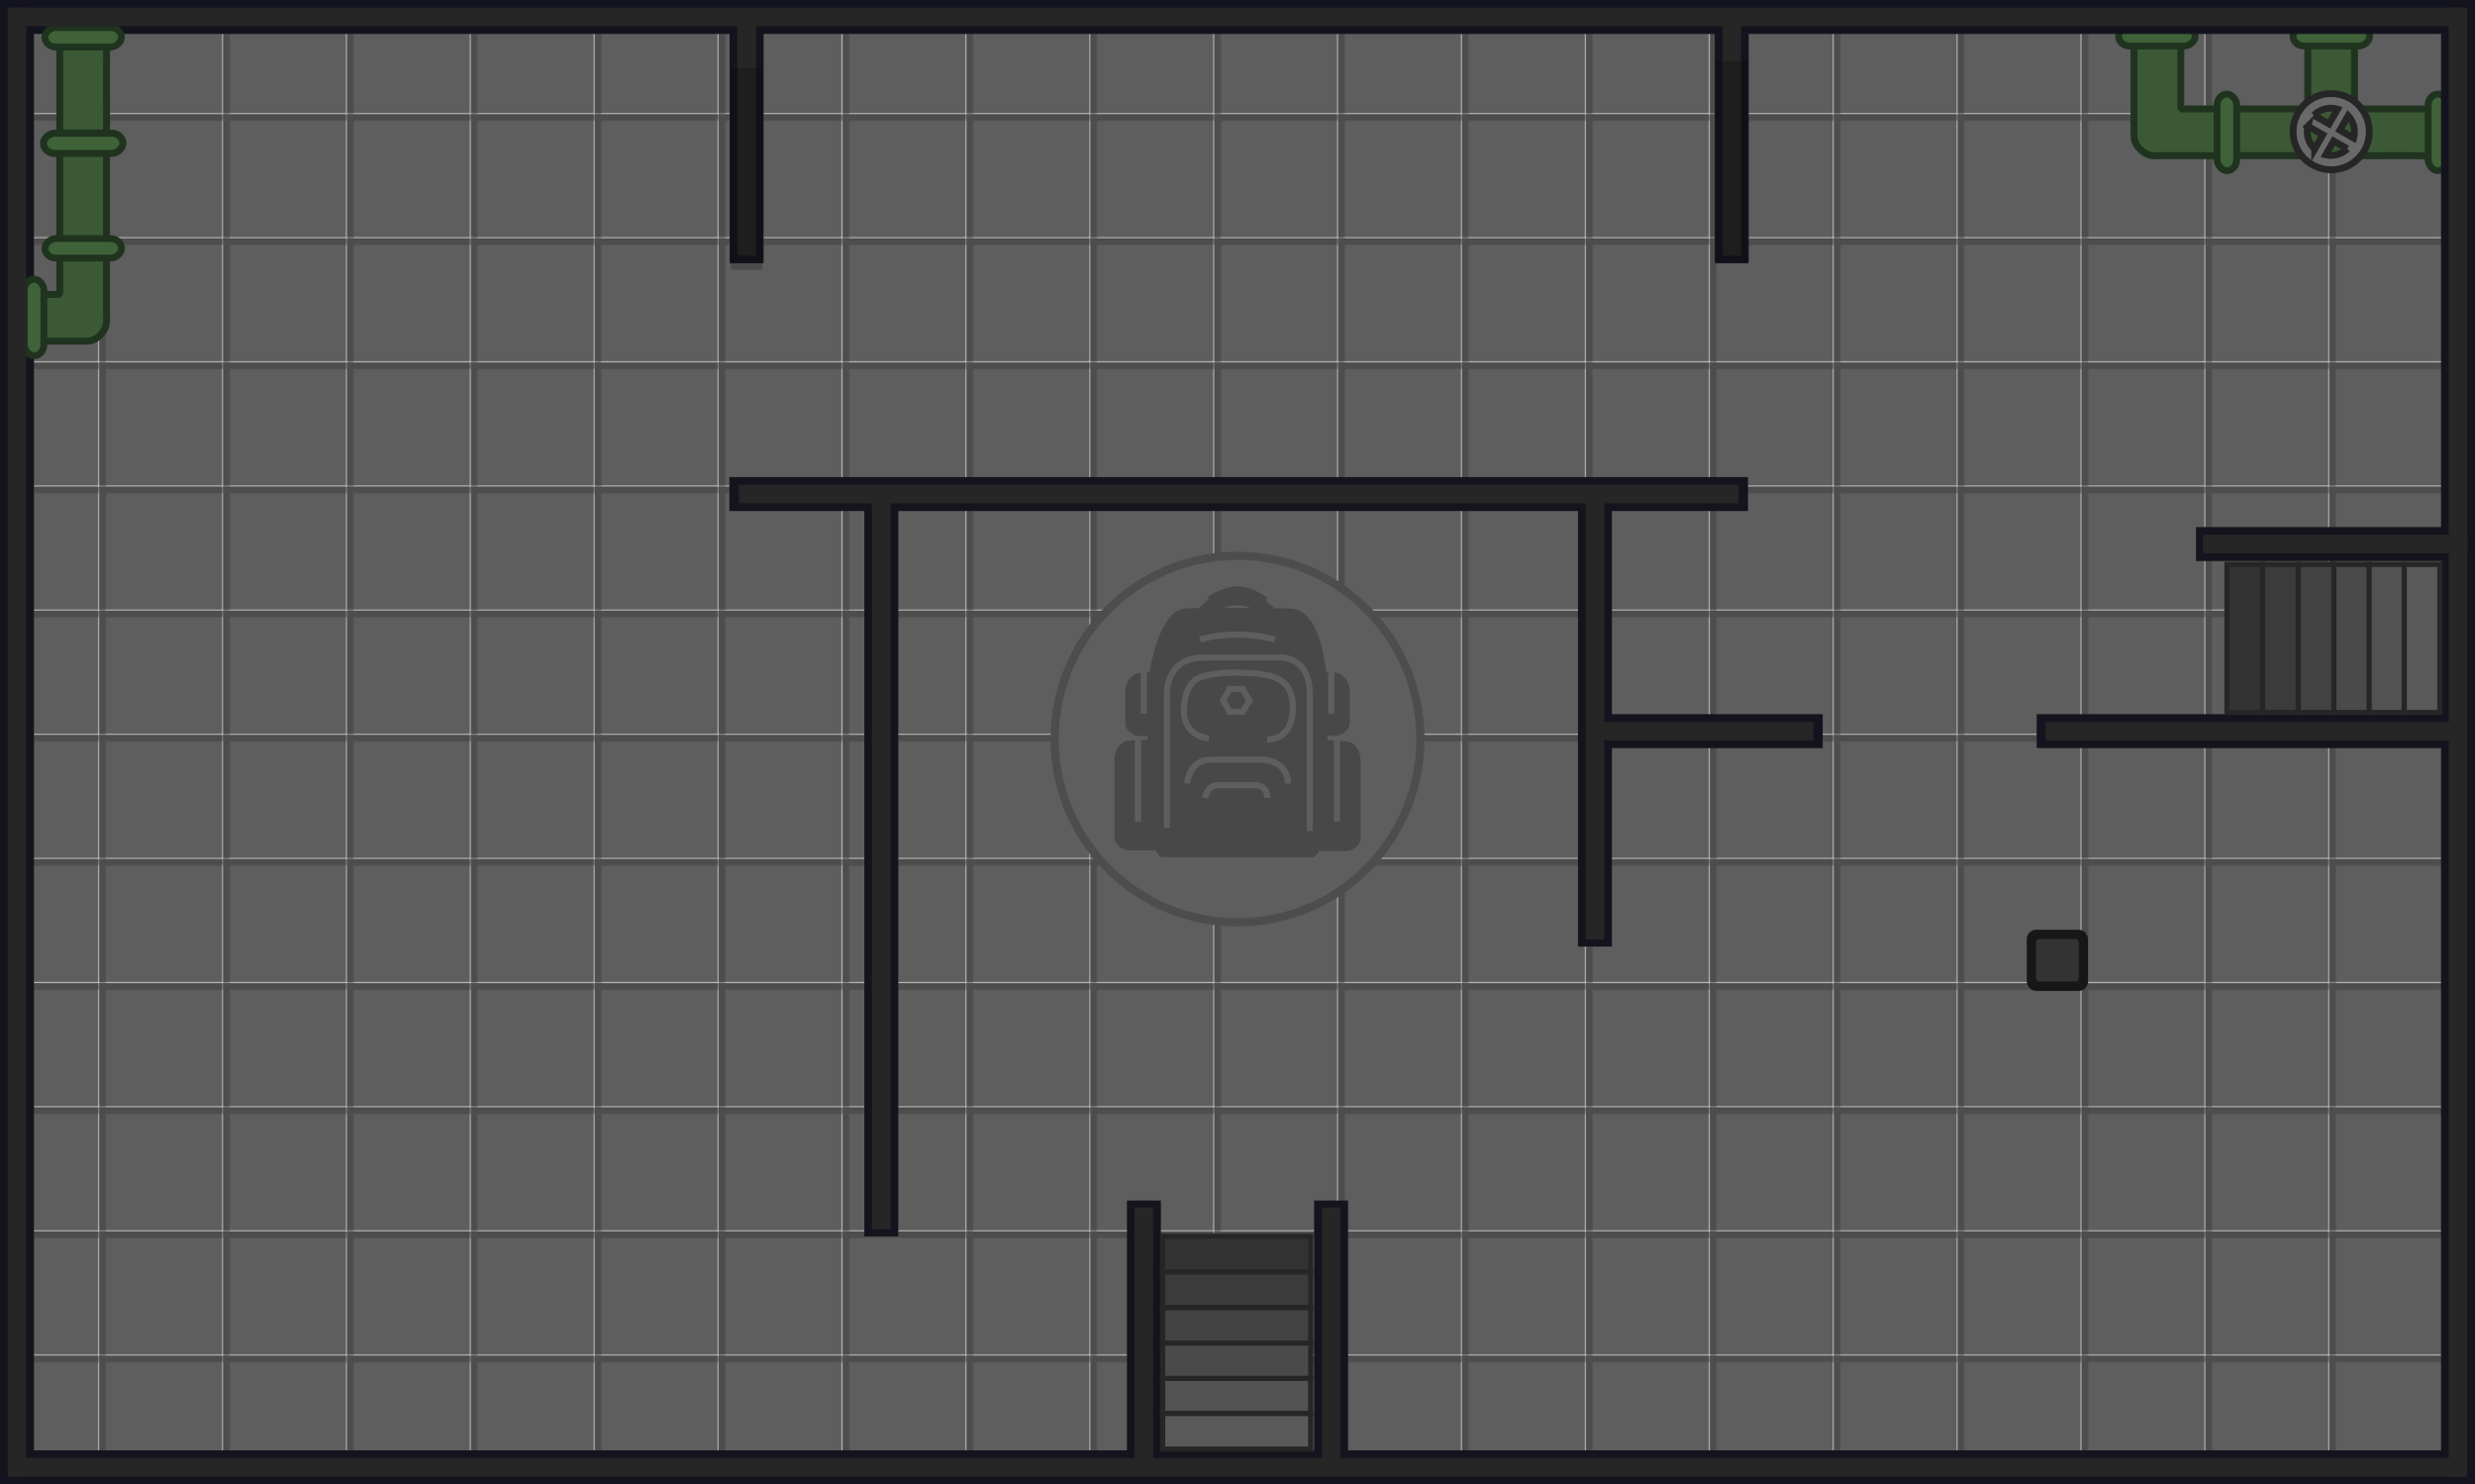 <?xml version="1.0" encoding="UTF-8" standalone="no"?>
<!-- Created with Inkscape (http://www.inkscape.org/) -->

<svg
   width="2423.583"
   height="1453.434"
   viewBox="0 0 641.24 384.554"
   version="1.1"
   id="svg1"
   inkscape:version="1.4.2 (1:1.4.2+202505120737+ebf0e940d0)"
   sodipodi:docname="lion_bunker_floor.svg"
   xmlns:inkscape="http://www.inkscape.org/namespaces/inkscape"
   xmlns:sodipodi="http://sodipodi.sourceforge.net/DTD/sodipodi-0.dtd"
   xmlns:xlink="http://www.w3.org/1999/xlink"
   xmlns="http://www.w3.org/2000/svg"
   xmlns:svg="http://www.w3.org/2000/svg">
  <sodipodi:namedview
     id="namedview1"
     pagecolor="#505050"
     bordercolor="#ffffff"
     borderopacity="1"
     inkscape:showpageshadow="0"
     inkscape:pageopacity="0"
     inkscape:pagecheckerboard="1"
     inkscape:deskcolor="#505050"
     inkscape:document-units="px"
     inkscape:zoom="0.26480605"
     inkscape:cx="485.26082"
     inkscape:cy="345.53592"
     inkscape:window-width="2560"
     inkscape:window-height="1368"
     inkscape:window-x="0"
     inkscape:window-y="0"
     inkscape:window-maximized="1"
     inkscape:current-layer="layer1" />
  <defs
     id="defs1">
    <pattern
       inkscape:collect="always"
       xlink:href="#pattern34"
       preserveAspectRatio="xMidYMid"
       id="pattern103"
       patternTransform="matrix(0.3,0,0,0.3,2077.916,3709.217)"
       x="0"
       y="0" />
    <pattern
       patternUnits="userSpaceOnUse"
       width="106.48"
       height="106.48"
       patternTransform="translate(2077.082,3716.393)"
       preserveAspectRatio="xMidYMid"
       id="pattern34"
       inkscape:label="pattern34">
      <rect
         style="fill:#5e5e5e;fill-opacity:1;stroke-width:1.999;stroke-linecap:round;stroke-linejoin:round"
         id="rect4"
         width="106.48"
         height="106.48"
         x="-1.7053026e-13"
         y="0" />
      <path
         id="rect5"
         style="fill:#4d4d4d;fill-opacity:1;stroke:none;stroke-width:1.999;stroke-linecap:round;stroke-linejoin:round"
         d="M 1.0532111e-5,0 V 106.48 H 5.66 V 5.66 H 106.48 V 0 Z"
         sodipodi:nodetypes="ccccccc" />
    </pattern>
  </defs>
  <g
     inkscape:label="Layer 1"
     inkscape:groupmode="layer"
     id="layer1"
     transform="translate(161.396,17.992)">
    <g
       id="g110"
       transform="matrix(1,0,0,1.002,-801.208,25.969)">
      <rect
         style="fill:url(#pattern103);fill-opacity:1;fill-rule:evenodd;stroke:none;stroke-width:1.584;stroke-linecap:round;stroke-linejoin:round;stroke-miterlimit:29;stroke-dasharray:none;stroke-opacity:1"
         id="rect73"
         width="641.24"
         height="382.886"
         x="639.812"
         y="-43.377"
         rx="2.646"
         ry="2.634" />
      <circle
         style="fill:#5e5e5e;fill-opacity:1;fill-rule:evenodd;stroke:#4d4d4d;stroke-width:2.122;stroke-linecap:round;stroke-linejoin:round;stroke-miterlimit:29;stroke-dasharray:none;stroke-opacity:1"
         id="path45-5-5"
         cx="960.432"
         cy="147.232"
         r="47.384" />
      <g
         id="g35"
         transform="matrix(1,0,0,0.998,638.721,-191.384)">
        <path
           id="path390-2"
           style="mix-blend-mode:normal;fill:#484848;fill-opacity:1;fill-rule:nonzero;stroke:none;stroke-width:1.409;stroke-miterlimit:10;stroke-dasharray:none;stroke-dashoffset:0;stroke-opacity:1"
           d="m 960.345,107.692 c -3.598,0.017 -7.654,2.686 -7.654,2.686 l 0.311,0.695 c -0.425,0.27 -0.85,0.58 -1.245,0.953 -0.424,0.401 -0.846,0.847 -1.241,1.283 -1.245,0.03 -2.464,0.072 -3.637,0.127 -5.034,0.143 -8.121,9.617 -9.252,16.502 -1.247,0.055 -2.611,0.149 -3.271,0.311 -0.604,0.148 -1.64,0.891 -2.258,1.909 -0.565,0.932 -0.741,2.114 -0.741,2.871 v 8.087 c 0,2.008 2.345,3.315 3.579,3.315 h 5.2e-4 2.193 v 0.915 c -1.483,0.029 -4.555,0.117 -5.59,0.372 -0.604,0.149 -1.64,0.89 -2.258,1.908 -0.565,0.932 -0.741,2.114 -0.741,2.871 v 20.151 c 0,2.007 2.345,3.315 3.579,3.315 h 7.064 c 0.654,1.126 1.291,1.778 1.611,1.778 h 39.09 c 0.442,0 1.106,-0.585 1.76,-1.624 h 7.1 c 1.234,0 3.579,-1.307 3.579,-3.315 v -20.151 c 0,-0.756 -0.175,-1.939 -0.741,-2.871 -0.618,-1.018 -1.655,-1.76 -2.258,-1.908 -0.975,-0.24 -3.909,-0.329 -5.59,-0.363 v -1.161 h 2.193 5.1e-4 c 1.234,0 3.579,-1.307 3.579,-3.315 v -8.087 c 0,-0.756 -0.175,-1.939 -0.741,-2.871 -0.618,-1.018 -1.655,-1.76 -2.258,-1.908 -0.631,-0.155 -1.902,-0.247 -3.102,-0.303 -0.771,-7.021 -3.143,-16.427 -9.421,-16.427 -1.055,0 -2.531,-0.024 -4.001,-0.047 -0.602,-0.581 -1.276,-1.199 -1.951,-1.753 -0.078,-0.064 -0.156,-0.121 -0.234,-0.182 l 0.376,-0.726 c 0,0 -3.634,-3.056 -7.829,-3.037 z m 0.069,4.907 c 1.334,0.012 2.51,0.328 3.448,0.703 -2.264,-0.032 -4.563,-0.056 -6.992,-0.056 1.003,-0.357 2.236,-0.658 3.543,-0.646 z"
           sodipodi:nodetypes="sccscccssssscccssssscsscssssscccssssscscsccsssccss"
           transform="matrix(1,0,0,1.002,-638.721,191.801)" />
        <path
           style="fill:none;fill-opacity:1;fill-rule:evenodd;stroke:#5e5e5e;stroke-width:1.587;stroke-miterlimit:29;stroke-dasharray:none;stroke-opacity:1"
           d="m 308.653,350.794 c 0,0 0.441,-6.17 6.17,-6.17 h 13.662 c 0,0 6.28,0.331 6.28,6.17"
           id="path17"
           sodipodi:nodetypes="cscc" />
        <path
           style="fill:none;fill-opacity:1;fill-rule:evenodd;stroke:#5e5e5e;stroke-width:1.587;stroke-miterlimit:29;stroke-dasharray:none;stroke-opacity:1"
           d="m 313.335,354.54 c 0,0 0.441,-3.305 3.305,-3.305 h 9.916 c 0,0 2.865,0 2.865,3.305"
           id="path20"
           sodipodi:nodetypes="cscc" />
        <path
           style="fill:none;fill-opacity:1;fill-rule:evenodd;stroke:#5e5e5e;stroke-width:1.587;stroke-miterlimit:29;stroke-dasharray:none;stroke-opacity:1"
           d="m 295.931,339.116 v 21.594"
           id="path23"
           sodipodi:nodetypes="cc" />
        <path
           style="fill:none;fill-opacity:1;fill-rule:evenodd;stroke:#5e5e5e;stroke-width:1.587;stroke-miterlimit:29;stroke-dasharray:none;stroke-opacity:1"
           d="m 347.49,339.116 v 21.594"
           id="path23-3"
           sodipodi:nodetypes="cc" />
        <path
           style="fill:none;fill-opacity:1;fill-rule:evenodd;stroke:#5e5e5e;stroke-width:1.587;stroke-miterlimit:29;stroke-dasharray:none;stroke-opacity:1"
           d="m 297.429,321.267 v 11.458"
           id="path26" />
        <path
           style="fill:none;fill-opacity:1;fill-rule:evenodd;stroke:#5e5e5e;stroke-width:1.587;stroke-miterlimit:29;stroke-dasharray:none;stroke-opacity:1"
           d="m 345.991,321.267 v 11.458"
           id="path26-6" />
        <path
           style="fill:none;fill-opacity:1;fill-rule:evenodd;stroke:#5e5e5e;stroke-width:1.587;stroke-miterlimit:29;stroke-dasharray:none;stroke-opacity:1"
           d="m 303.419,362.252 v -34.595 c 0,0 -0.441,-9.475 9.475,-9.475 h 20.052 c 0,0 7.492,-0.441 7.492,9.475 v 35.476"
           id="path29"
           sodipodi:nodetypes="ccscsc" />
        <path
           style="fill:none;fill-opacity:1;fill-rule:evenodd;stroke:#5e5e5e;stroke-width:1.587;stroke-miterlimit:29;stroke-dasharray:none;stroke-opacity:1"
           d="m 314.291,339.153 c 0,0 -6.469,-0.388 -6.469,-7.264 0,-6.291 3.266,-8.198 3.266,-8.198 0,0 3.239,-1.702 10.395,-1.624 8.824,0.096 10.656,1.624 10.656,1.624 0,0 3.894,1.151 3.894,7.186 0,0 0.541,8.497 -6.634,8.497"
           id="path32"
           sodipodi:nodetypes="cscsccc" />
        <path
           style="fill:none;fill-opacity:1;fill-rule:evenodd;stroke:#5e5e5e;stroke-width:1.587;stroke-miterlimit:29;stroke-dasharray:none;stroke-opacity:1"
           d="m 312.015,313.555 c 0,0 3.567,-1.322 9.693,-1.322 6.126,-1.7e-4 9.697,1.322 9.697,1.322"
           id="path33"
           sodipodi:nodetypes="czc" />
      </g>
      <path
         sodipodi:type="star"
         style="fill:none;fill-opacity:1;fill-rule:evenodd;stroke:#5e5e5e;stroke-width:2.25;stroke-miterlimit:29;stroke-dasharray:none;stroke-opacity:1"
         id="path35"
         inkscape:flatsided="false"
         sodipodi:sides="6"
         sodipodi:cx="958.11584"
         sodipodi:cy="138.63945"
         sodipodi:r1="4.1410947"
         sodipodi:r2="4.8718762"
         sodipodi:arg1="1.0471976"
         sodipodi:arg2="1.5707963"
         inkscape:rounded="6.8348105e-16"
         inkscape:randomized="0"
         d="m 960.186,142.226 -2.071,1.286 -2.071,-1.286 -2.149,-1.15 0.078,-2.436 -0.078,-2.436 2.149,-1.15 2.071,-1.286 2.071,1.286 2.149,1.15 -0.078,2.436 0.078,2.436 z"
         transform="matrix(0.61,0.352,-0.353,0.61,424.588,-284.59)" />
    </g>
    <g
       id="g220341"
       transform="matrix(1.037,0,0,1.037,-803.548,152.262)">
      <path
         id="rect219239"
         style="fill:#3a5934;fill-opacity:1;stroke:#1f331f;stroke-width:1.73;stroke-linecap:round;stroke-linejoin:bevel;stroke-dasharray:none;stroke-opacity:1;paint-order:normal;stop-color:#000000"
         d="m 1158.25,-163.043 c -3.233,0.081 -5.837,2.242 -5.837,5.027 v 27.742 c 0,1.443 0.7,2.739 1.823,3.654 0.869,0.833 1.984,1.333 3.204,1.333 h 0.08 c 0.239,0.026 0.483,0.04 0.731,0.04 0.248,0 0.491,-0.015 0.731,-0.04 h 41.943 c 0.239,0.026 0.483,0.04 0.731,0.04 0.248,0 0.491,-0.015 0.731,-0.04 28.214,0.052 -8.285,0 19.869,0 0.239,0.026 0.483,0.04 0.731,0.04 3.234,0 2.096,-0.069 5.837,-0.069 0,-16.786 -0.075,-6.312 -0.075,-11.646 -60.05,0 19.128,0 -21.256,0 v -21.054 c 0,-2.785 -2.603,-5.027 -5.837,-5.027 -3.234,0 -5.837,2.242 -5.837,5.027 v 21.054 h -31.73 v -21.054 c 0,-2.785 -2.604,-5.108 -5.837,-5.027 z"
         sodipodi:nodetypes="ssscscsccsccscccsssccsss" />
      <g
         id="g220328"
         transform="translate(0,-1.191)">
        <rect
           style="fill:#3f6239;fill-opacity:1;stroke:#1f331e;stroke-width:1.7;stroke-linecap:round;stroke-dasharray:none;stroke-opacity:1;stop-color:#000000"
           id="rect219338"
           width="4.886"
           height="19.141"
           x="-156.366"
           y="-1167.691"
           rx="2.776"
           ry="2.776"
           transform="rotate(90)" />
        <rect
           style="fill:#3f6239;fill-opacity:1;stroke:#1f331e;stroke-width:1.7;stroke-linecap:round;stroke-dasharray:none;stroke-opacity:1;stop-color:#000000"
           id="rect219344"
           width="4.886"
           height="19.141"
           x="-156.366"
           y="-1211.283"
           rx="2.776"
           ry="2.776"
           transform="rotate(90)" />
      </g>
      <rect
         style="fill:#3f6239;fill-opacity:1;stroke:#1f331e;stroke-width:1.7;stroke-linecap:round;stroke-dasharray:none;stroke-opacity:1;stop-color:#000000"
         id="rect23092"
         width="4.886"
         height="19.141"
         x="1173.17"
         y="-140.673"
         rx="2.776"
         ry="2.776" />
      <rect
         style="fill:#3f6239;fill-opacity:1;stroke:#1f331e;stroke-width:1.7;stroke-linecap:round;stroke-dasharray:none;stroke-opacity:1;stop-color:#000000"
         id="rect219334"
         width="4.886"
         height="19.141"
         x="1225.891"
         y="-140.673"
         rx="2.776"
         ry="2.776" />
      <path
         id="path219340"
         style="fill:#696969;fill-opacity:1;stroke:#262626;stroke-width:1.7;stroke-linecap:square;stroke-linejoin:miter;stroke-dasharray:none;stroke-opacity:1;stop-color:#000000"
         d="m 1201.673,-140.793 a 9.514,9.514 0.194 0 0 -9.514,9.514 9.514,9.514 0.194 0 0 9.514,9.515 9.514,9.514 0.194 0 0 9.514,-9.515 9.514,9.514 0.194 0 0 -9.514,-9.514 z m -0.09,3.645 a 5.9,5.9 0.191 0 1 1.677,0.243 l -2.12,3.699 -3.774,-2.163 a 5.9,5.9 0.191 0 1 4.217,-1.779 z m 4.324,1.885 a 5.9,5.9 0.191 0 1 1.576,4.015 5.9,5.9 0.191 0 1 -0.214,1.555 l -3.429,-1.965 z m -10.049,2.617 3.734,2.14 -2.039,3.558 a 5.9,5.9 0.191 0 1 -1.87,-4.3 5.9,5.9 0.191 0 1 0.175,-1.398 z m 6.435,3.688 3.393,1.945 a 5.9,5.9 0.191 0 1 -4.103,1.665 5.9,5.9 0.191 0 1 -1.277,-0.145 z" />
    </g>
    <path
       id="rect219239-2"
       style="fill:#3a5934;fill-opacity:1;stroke:#1f331f;stroke-width:1.794;stroke-linecap:round;stroke-linejoin:bevel;stroke-dasharray:none;stroke-opacity:1;paint-order:normal;stop-color:#000000"
       d="m -154.855,70.409 h 15.877 c 1.496,0 2.841,-0.726 3.79,-1.89 0.864,-0.901 1.382,-2.058 1.382,-3.323 v -0.083 c 0.026,-0.248 0.042,-0.501 0.042,-0.758 0,-0.257 -0.015,-0.51 -0.042,-0.758 V 20.098 c 0.026,-0.248 0.042,-0.501 0.042,-0.758 0,-0.257 -0.015,-0.509 -0.042,-0.758 0.054,-29.26 0,8.592 0,-20.606 0.026,-0.248 0.042,-0.501 0.042,-0.758 0,-3.354 -0.072,-2.173 -0.072,-6.054 -17.409,0 -6.546,0.078 -12.078,0.078 V 13.286 25.394 58.3 h -8.941 c -6.91,0 -6.718,12.108 -2e-5,12.108 z"
       sodipodi:nodetypes="sscscsccsccscccccss" />
    <rect
       style="fill:#14141f;fill-rule:evenodd;stroke:none;stroke-width:4.731;stroke-linecap:round;stroke-linejoin:round;stroke-miterlimit:29"
       id="rect1-23-4-5-0-4-4-7"
       width="641.24"
       height="8.798"
       x="-479.844"
       y="9.194"
       transform="scale(-1)" />
    <rect
       style="fill:#14141f;fill-rule:evenodd;stroke:none;stroke-width:3.657;stroke-linecap:round;stroke-linejoin:round;stroke-miterlimit:29"
       id="rect1-23-4-5-0-4-4-7-15"
       width="383.236"
       height="8.798"
       x="-17.332"
       y="152.598"
       transform="rotate(90)" />
    <rect
       style="fill:#14141f;fill-rule:evenodd;stroke:none;stroke-width:4.731;stroke-linecap:round;stroke-linejoin:round;stroke-miterlimit:29"
       id="rect1-23-4-5-0-4-4-7-1"
       width="641.24"
       height="8.798"
       x="-479.844"
       y="-366.563"
       transform="scale(-1)" />
    <rect
       style="fill:#14141f;fill-rule:evenodd;stroke:none;stroke-width:3.657;stroke-linecap:round;stroke-linejoin:round;stroke-miterlimit:29"
       id="rect1-23-4-5-0-4-4-7-15-1"
       width="383.236"
       height="8.798"
       x="-17.332"
       y="-479.844"
       transform="rotate(90)" />
    <rect
       style="fill:#14141f;fill-rule:evenodd;stroke:none;stroke-width:1.537;stroke-linecap:round;stroke-linejoin:round;stroke-miterlimit:29"
       id="rect1-23-4-5-0-4-4-7-15-3-57"
       width="67.666"
       height="8.798"
       x="-50.207"
       y="27.647"
       transform="rotate(-90)" />
    <rect
       style="fill:#14141f;fill-rule:evenodd;stroke:none;stroke-width:1.537;stroke-linecap:round;stroke-linejoin:round;stroke-miterlimit:29"
       id="rect1-23-4-5-0-4-4-7-15-3-57-4"
       width="67.666"
       height="8.798"
       x="-50.207"
       y="282.879"
       transform="rotate(-90)" />
    <rect
       style="fill:#3f6239;fill-opacity:1;stroke:#1f331e;stroke-width:1.763;stroke-linecap:round;stroke-dasharray:none;stroke-opacity:1;stop-color:#000000"
       id="rect219338-7"
       width="5.067"
       height="19.851"
       x="-155.095"
       y="54.324"
       rx="2.879"
       ry="2.879" />
    <rect
       style="fill:#3f6239;fill-opacity:1;stroke:#1f331e;stroke-width:1.828;stroke-linecap:round;stroke-dasharray:none;stroke-opacity:1;stop-color:#000000"
       id="rect219338-7-0"
       width="5.255"
       height="20.587"
       x="-21.764"
       y="-150.132"
       rx="2.986"
       ry="2.986"
       transform="rotate(-90)" />
    <rect
       style="fill:#3f6239;fill-opacity:1;stroke:#1f331e;stroke-width:1.763;stroke-linecap:round;stroke-dasharray:none;stroke-opacity:1;stop-color:#000000"
       id="rect23092-1"
       width="5.067"
       height="19.851"
       x="-48.882"
       y="-149.764"
       rx="2.879"
       ry="2.879"
       transform="rotate(-90)" />
    <rect
       style="fill:#3f6239;fill-opacity:1;stroke:#1f331e;stroke-width:1.763;stroke-linecap:round;stroke-dasharray:none;stroke-opacity:1;stop-color:#000000"
       id="rect219334-8"
       width="5.067"
       height="19.851"
       x="5.795"
       y="-149.764"
       rx="2.879"
       ry="2.879"
       transform="rotate(-90)" />
    <rect
       style="fill:#14141f;fill-rule:evenodd;stroke:none;stroke-width:1.473;stroke-linecap:round;stroke-linejoin:round;stroke-miterlimit:29"
       id="rect1-23-4-5-0-4-4-7-15-3-5-7-8-5"
       width="62.31"
       height="8.798"
       x="-310.845"
       y="-175.838"
       transform="scale(-1)" />
    <rect
       style="fill:#14141f;fill-rule:evenodd;stroke:none;stroke-width:1.928;stroke-linecap:round;stroke-linejoin:round;stroke-miterlimit:29"
       id="rect1-23-4-5-0-4-4-7-15-3-5-7-8-5-3"
       width="106.772"
       height="8.798"
       x="-473.047"
       y="-175.838"
       transform="scale(-1)" />
    <rect
       style="fill:#14141f;fill-rule:evenodd;stroke:none;stroke-width:2.045;stroke-linecap:round;stroke-linejoin:round;stroke-miterlimit:29"
       id="rect1-23-4-5-0-4-4-7-15-3-5-7-8-6"
       width="120.146"
       height="8.798"
       x="-227.258"
       y="247.443"
       transform="rotate(-90)" />
    <rect
       style="fill:#14141f;fill-rule:evenodd;stroke:none;stroke-width:3.031;stroke-linecap:round;stroke-linejoin:round;stroke-miterlimit:29"
       id="rect1-23-4-5-0-4-4-7-15-3-5-7-8-3"
       width="263.914"
       height="8.798"
       x="-291.492"
       y="-114.412"
       transform="scale(-1)" />
    <rect
       style="fill:#14141f;fill-rule:evenodd;stroke:none;stroke-width:2.615;stroke-linecap:round;stroke-linejoin:round;stroke-miterlimit:29"
       id="rect1-23-4-5-0-4-4-7-15-3-5-7-8-1"
       width="196.399"
       height="8.798"
       x="-302.335"
       y="62.542"
       transform="rotate(-90)" />
    <rect
       style="fill:#262626;fill-opacity:1;fill-rule:evenodd;stroke:none;stroke-width:3.543;stroke-linecap:round;stroke-linejoin:round;stroke-miterlimit:29"
       id="rect1-5-89-8-9-4-6-0"
       width="635.8"
       height="4.8"
       x="-477.354"
       y="11.193"
       transform="scale(-1)" />
    <rect
       style="fill:#262626;fill-opacity:1;fill-rule:evenodd;stroke:none;stroke-width:2.741;stroke-linecap:round;stroke-linejoin:round;stroke-miterlimit:29"
       id="rect1-5-89-8-9-4-6-0-0"
       width="380.568"
       height="4.8"
       x="-364.569"
       y="-159.397"
       transform="rotate(-90)" />
    <rect
       style="fill:#262626;fill-opacity:1;fill-rule:evenodd;stroke:none;stroke-width:3.543;stroke-linecap:round;stroke-linejoin:round;stroke-miterlimit:29"
       id="rect1-5-89-8-9-4-6-0-8"
       width="635.8"
       height="4.8"
       x="-477.124"
       y="-364.564"
       transform="scale(-1)" />
    <rect
       style="fill:#262626;fill-opacity:1;fill-rule:evenodd;stroke:none;stroke-width:2.741;stroke-linecap:round;stroke-linejoin:round;stroke-miterlimit:29"
       id="rect1-5-89-8-9-4-6-0-0-5"
       width="380.568"
       height="4.8"
       x="-364.569"
       y="473.045"
       transform="rotate(-90)" />
    <rect
       style="fill:#262626;fill-opacity:1;fill-rule:evenodd;stroke:none;stroke-width:1.138;stroke-linecap:round;stroke-linejoin:round;stroke-miterlimit:29"
       id="rect1-5-89-8-9-4-6-0-0-4-9"
       width="63.709"
       height="4.8"
       x="-15.481"
       y="-34.446"
       transform="rotate(90)" />
    <rect
       style="fill:#262626;fill-opacity:1;fill-rule:evenodd;stroke:none;stroke-width:1.138;stroke-linecap:round;stroke-linejoin:round;stroke-miterlimit:29"
       id="rect1-5-89-8-9-4-6-0-0-4-9-0"
       width="63.709"
       height="4.8"
       x="-15.481"
       y="-289.678"
       transform="rotate(90)" />
    <rect
       style="fill:#262626;fill-opacity:1;fill-rule:evenodd;stroke:none;stroke-width:1.082;stroke-linecap:round;stroke-linejoin:round;stroke-miterlimit:29"
       id="rect1-5-89-8-9-4-6-0-0-4-6-6-9-09"
       width="57.542"
       height="4.8"
       x="250.918"
       y="169.039" />
    <rect
       style="fill:#262626;fill-opacity:1;fill-rule:evenodd;stroke:none;stroke-width:1.474;stroke-linecap:round;stroke-linejoin:round;stroke-miterlimit:29"
       id="rect1-5-89-8-9-4-6-0-0-4-6-6-9-09-8"
       width="106.888"
       height="4.8"
       x="368.591"
       y="169.039" />
    <rect
       style="fill:#262626;fill-opacity:1;fill-rule:evenodd;stroke:none;stroke-width:1.538;stroke-linecap:round;stroke-linejoin:round;stroke-miterlimit:29"
       id="rect1-5-89-8-9-4-6-0-0-4-6-6-9-0"
       width="116.351"
       height="4.8"
       x="109.067"
       y="-254.242"
       transform="rotate(90)" />
    <rect
       style="fill:#262626;fill-opacity:1;fill-rule:evenodd;stroke:none;stroke-width:2.295;stroke-linecap:round;stroke-linejoin:round;stroke-miterlimit:29"
       id="rect1-5-89-8-9-4-6-0-0-4-6-6-9-1"
       width="258.986"
       height="4.8"
       x="30.042"
       y="107.613" />
    <rect
       style="fill:#262626;fill-opacity:1;fill-rule:evenodd;stroke:none;stroke-width:1.977;stroke-linecap:round;stroke-linejoin:round;stroke-miterlimit:29"
       id="rect1-5-89-8-9-4-6-0-0-4-6-6-9-13"
       width="192.301"
       height="4.8"
       x="108.14"
       y="-69.341"
       transform="rotate(90)" />
    <rect
       style="fill:#14141f;fill-rule:evenodd;stroke:none;stroke-width:1.138;stroke-linecap:round;stroke-linejoin:round;stroke-miterlimit:29"
       id="rect14"
       width="65.115"
       height="8.798"
       x="-472.668"
       y="118.568"
       transform="scale(-1,1)" />
    <g
       id="g22"
       transform="matrix(0.664,0,0,-0.664,1533.27,805.86)">
      <path
         d="m -1614.092,1020.517 h -13.861 v -57.767 h 13.861 z"
         fill="#878787"
         stroke="#4d4d4d"
         stroke-width="1.666"
         stroke-linecap="square"
         id="path16-3"
         style="fill:#525252;fill-opacity:1;stroke:#262626;stroke-width:2;stroke-dasharray:none;stroke-opacity:1" />
      <path
         d="m -1627.827,1020.517 h -13.861 v -57.767 h 13.861 z"
         fill="#828282"
         stroke="#4d4d4d"
         stroke-width="1.666"
         stroke-linecap="square"
         id="path17-5"
         style="fill:#4a4a4a;fill-opacity:1;stroke:#262626;stroke-width:2;stroke-dasharray:none;stroke-opacity:1"
         sodipodi:nodetypes="ccccc" />
      <path
         d="m -1641.562,1020.517 h -13.861 v -57.766 h 13.861 z"
         fill="#7d7d7d"
         stroke="#4d4d4d"
         stroke-width="1.666"
         stroke-linecap="square"
         id="path18-6"
         style="fill:#424242;fill-opacity:1;stroke:#262626;stroke-width:2;stroke-dasharray:none;stroke-opacity:1"
         sodipodi:nodetypes="ccccc" />
      <path
         d="m -1655.484,1020.517 h -13.862 v -57.767 h 13.862 z"
         fill="#787878"
         stroke="#4d4d4d"
         stroke-width="1.666"
         stroke-linecap="square"
         id="path19-2"
         style="fill:#3b3b3b;fill-opacity:1;stroke:#262626;stroke-width:2;stroke-dasharray:none;stroke-opacity:1" />
      <path
         d="m -1669.407,1020.517 h -13.861 v -57.767 h 13.861 z"
         fill="#737373"
         stroke="#4d4d4d"
         stroke-width="1.666"
         stroke-linecap="square"
         id="path20-9"
         style="fill:#333333;fill-opacity:1;stroke:#262626;stroke-width:2;stroke-dasharray:none;stroke-opacity:1" />
      <path
         d="m -1600.216,1020.517 h -13.861 v -57.767 h 13.861 z"
         fill="#878787"
         stroke="#4d4d4d"
         stroke-width="1.666"
         stroke-linecap="square"
         id="path21-1"
         style="fill:#595959;fill-opacity:1;stroke:#262626;stroke-width:2;stroke-dasharray:none;stroke-opacity:1" />
    </g>
    <rect
       style="fill:#262626;fill-opacity:1;fill-rule:evenodd;stroke:none;stroke-width:0.875;stroke-linecap:round;stroke-linejoin:round;stroke-miterlimit:29"
       id="rect22"
       width="68.47"
       height="4.785"
       x="409.375"
       y="-125.36"
       transform="scale(1,-1)" />
    <rect
       style="fill:#14141f;fill-rule:evenodd;stroke:none;stroke-width:1.138;stroke-linecap:round;stroke-linejoin:round;stroke-miterlimit:29"
       id="rect14-3"
       width="65.115"
       height="8.798"
       x="-358.16"
       y="-187.871"
       transform="matrix(0,-1,-1,0,0,0)" />
    <rect
       style="fill:#14141f;fill-rule:evenodd;stroke:none;stroke-width:1.138;stroke-linecap:round;stroke-linejoin:round;stroke-miterlimit:29"
       id="rect16"
       width="65.115"
       height="8.798"
       x="-358.16"
       y="-139.375"
       transform="matrix(0,-1,-1,0,0,0)" />
    <g
       id="g22-6"
       transform="matrix(0,0.664,0.664,0,-499.434,1419.989)">
      <path
         d="m -1614.092,1020.517 h -13.861 v -57.767 h 13.861 z"
         fill="#878787"
         stroke="#4d4d4d"
         stroke-width="1.666"
         stroke-linecap="square"
         id="path16-0"
         style="fill:#525252;fill-opacity:1;stroke:#262626;stroke-width:2;stroke-dasharray:none;stroke-opacity:1" />
      <path
         d="m -1627.827,1020.517 h -13.861 v -57.767 h 13.861 z"
         fill="#828282"
         stroke="#4d4d4d"
         stroke-width="1.666"
         stroke-linecap="square"
         id="path17-6"
         style="fill:#4a4a4a;fill-opacity:1;stroke:#262626;stroke-width:2;stroke-dasharray:none;stroke-opacity:1"
         sodipodi:nodetypes="ccccc" />
      <path
         d="m -1641.562,1020.517 h -13.861 v -57.766 h 13.861 z"
         fill="#7d7d7d"
         stroke="#4d4d4d"
         stroke-width="1.666"
         stroke-linecap="square"
         id="path18-2"
         style="fill:#424242;fill-opacity:1;stroke:#262626;stroke-width:2;stroke-dasharray:none;stroke-opacity:1"
         sodipodi:nodetypes="ccccc" />
      <path
         d="m -1655.484,1020.517 h -13.862 v -57.767 h 13.862 z"
         fill="#787878"
         stroke="#4d4d4d"
         stroke-width="1.666"
         stroke-linecap="square"
         id="path19-6"
         style="fill:#3b3b3b;fill-opacity:1;stroke:#262626;stroke-width:2;stroke-dasharray:none;stroke-opacity:1" />
      <path
         d="m -1669.407,1020.517 h -13.861 v -57.767 h 13.861 z"
         fill="#737373"
         stroke="#4d4d4d"
         stroke-width="1.666"
         stroke-linecap="square"
         id="path20-1"
         style="fill:#333333;fill-opacity:1;stroke:#262626;stroke-width:2;stroke-dasharray:none;stroke-opacity:1" />
      <path
         d="m -1600.216,1020.517 h -13.861 v -57.767 h 13.861 z"
         fill="#878787"
         stroke="#4d4d4d"
         stroke-width="1.666"
         stroke-linecap="square"
         id="path21-8"
         style="fill:#595959;fill-opacity:1;stroke:#262626;stroke-width:2;stroke-dasharray:none;stroke-opacity:1" />
    </g>
    <rect
       style="fill:#262626;fill-opacity:1;fill-rule:evenodd;stroke:none;stroke-width:0.877;stroke-linecap:round;stroke-linejoin:round;stroke-miterlimit:29"
       id="rect22-7"
       width="68.876"
       height="4.785"
       x="294.868"
       y="181.079"
       transform="matrix(0,1,1,0,0,0)" />
    <rect
       style="fill:#262626;fill-opacity:1;fill-rule:evenodd;stroke:none;stroke-width:0.877;stroke-linecap:round;stroke-linejoin:round;stroke-miterlimit:29"
       id="rect23"
       width="68.876"
       height="4.785"
       x="294.868"
       y="132.584"
       transform="matrix(0,1,1,0,0,0)" />
    <rect
       style="opacity:0.2;fill:#000000;fill-opacity:1;stroke:none;stroke-width:1.04;stroke-linecap:round;stroke-linejoin:round;stroke-dasharray:none;stroke-opacity:1;stop-color:#000000"
       id="rect11074-2-8-7"
       width="8.192"
       height="52.304"
       x="27.95"
       y="-51.911"
       rx="0.242"
       ry="0.057"
       transform="scale(1,-1)" />
    <rect
       style="opacity:0.2;fill:#000000;fill-opacity:1;stroke:none;stroke-width:1.04;stroke-linecap:round;stroke-linejoin:round;stroke-dasharray:none;stroke-opacity:1;stop-color:#000000"
       id="rect11074-2-8-7-8"
       width="8.192"
       height="52.304"
       x="283.182"
       y="-50.096"
       rx="0.242"
       ry="0.057"
       transform="scale(1,-1)" />
    <g
       id="g156065"
       transform="translate(-7466.09,-1748.788)">
      <rect
         style="fill:none;fill-opacity:1;stroke:#171717;stroke-width:2.69;stroke-linecap:round;stroke-dasharray:none;stroke-opacity:1;paint-order:fill markers stroke;stop-color:#000000"
         id="rect156061"
         width="13.166"
         height="13.166"
         x="7831.152"
         y="1973.017"
         rx="1.08"
         ry="1.08" />
      <rect
         style="fill:#333333;fill-opacity:1;stroke:none;stroke-width:2.25;stroke-linecap:round;stroke-linejoin:miter;stroke-dasharray:none;stroke-opacity:1;paint-order:fill markers stroke;stop-color:#000000"
         id="rect156063"
         width="11.097"
         height="11.014"
         x="7832.177"
         y="1974.069"
         rx="0.903"
         ry="0.903" />
    </g>
  </g>
</svg>
